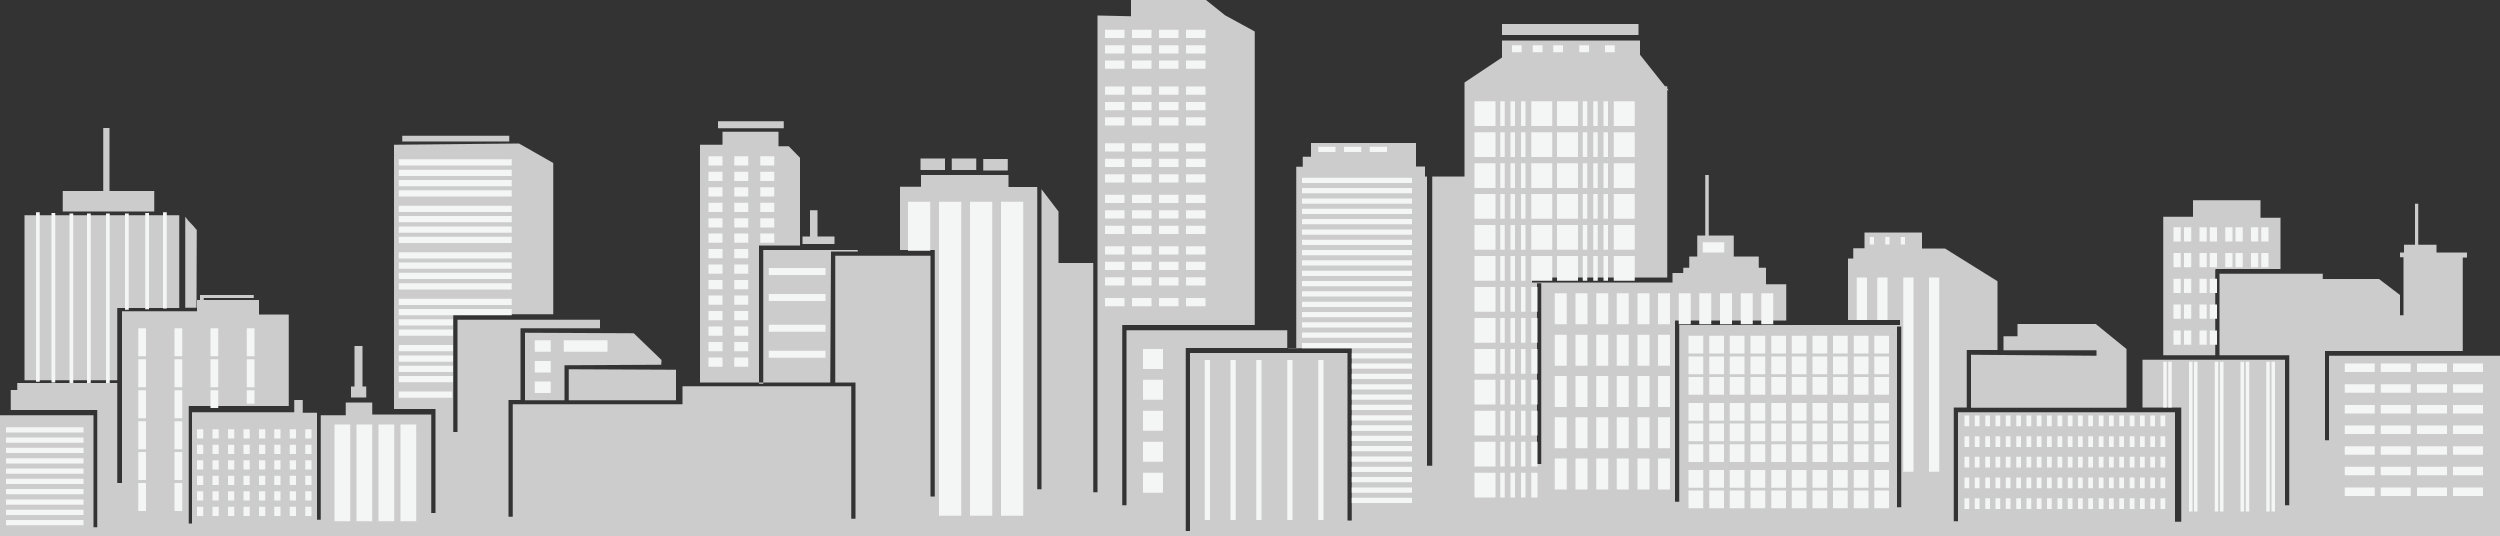 <svg xmlns="http://www.w3.org/2000/svg" viewBox="0 0 100 21.45"><rect x="0" y="0" width="100" height="21.45" fill="#333333" stroke="none"/><defs><style>.cls-1{fill:#ccc;}.cls-2{fill:#f4f5f5;}</style></defs><title>Asset 35</title><g id="Layer_2" data-name="Layer 2"><g id="layout"><polygon class="cls-1" points="21 16.01 22.58 16.01 22.58 14.61 22.6 14.61 26.45 14.59 26.46 14.4 25.35 13.33 21 13.31 21 16.01"/><polygon class="cls-1" points="14.65 15.46 14.5 15.46 14.5 13.84 14.18 13.84 14.18 15.46 14.04 15.46 14.04 15.9 14.65 15.9 14.65 15.46"/><polygon class="cls-1" points="22.75 16.01 27.04 16.01 27.04 14.79 22.75 14.77 22.75 16.01"/><polygon class="cls-1" points="83.86 14.23 78.84 14.19 78.84 16.31 85.06 16.31 85.06 13.96 83.83 12.96 80.7 12.96 80.7 13.45 80.14 13.45 80.14 14.01 83.86 14.01 83.86 14.23"/><path class="cls-1" d="M7.87,9.2c-.25-.31-.29-.29-.46-.53v3.64h.45Z"/><path class="cls-1" d="M33.24,10.06h1.07V10l-3.78,0v5.35h-.17l0-5.53H32c0-1.15,0-2.39,0-3.51l-.45-.46h-.41V5.27H28.9v.52H28V15.3h5.21Z"/><polygon class="cls-1" points="33.38 9.46 32.7 9.46 32.7 8.41 32.4 8.41 32.4 9.46 32.1 9.46 32.1 9.76 33.38 9.76 33.38 9.46"/><polygon class="cls-1" points="6.17 7.64 4.38 7.64 4.38 5.12 4.13 5.12 4.13 7.64 2.51 7.64 2.51 8.46 6.17 8.46 6.17 7.64"/><polygon class="cls-1" points="88.61 10.8 88.62 10.8 88.62 10.76 91.22 10.76 91.22 8.71 90.42 8.71 90.42 8.01 87.72 8.01 87.72 8.67 86.53 8.67 86.53 14.21 88.61 14.21 88.61 10.8"/><path class="cls-1" d="M100,14.23l-6.84,0v3.38H93l0-3.57h5.51V10.3h.17V10.1H97.46V9.79h-.73V8.15H96.6V9.79h-.44v.31H96v.19h.14v2.32H96v-.81l-.84-.64H92.91v-.21H88.78v3.26h2.79l0,6h-.17V14.39h-5.7v1.91h1.55v4.57H87V16.49H78.32v4.36h-.17V16.3h.52V14l1.23,0V11.25l-2.1-1.31h-.92V9.3H74.58v.63h-.45v.41h-.21V12.8H76V13H67.17v7.07H67l0-7.25h4.45V11.37h-.81l0-.66h-.29v-.45h-1V9.42h-1V7h-.14V9.42h-.32v.84h-.32v.45h-.24v.21h-.43v.38l-5.62,0V11.1h5.41V3.61h.05l-.05-.07V3.45H66.6l-1-1.26V1.62H60.08v.68l-1.5,1V7.06H57.29l0,11.57-.21,0V7.06H57v-.4h-.36V5.72h-4.2v.55h-.33v.4h-.26v7.26h2.22l0,6.89h-.17V14.12h-6.3v7.12h-.17V14h0v-.08h4.06v-.71l-6.43,0v7h-.17V13h5.3V1.26h0L49,.61,48.24,0h-3V.65L43.9.62V19.69h-.17V10.52H42.34V8.46l-.68-.89v12h-.17V7.48H40.34V7h-3.5v.47H36V10h1.39l0,9.86h-.17V10.23H33.41V15.3l.81,0v5.45h-.17v-5.3l-6.75,0v.72l-6.79,0v4.5h-.17V16h0l.48,0V13.13H24l0-.34-5.7,0v4.49h-.17V12.57h4l0-6.05-1.37-.78-5,.05,0,10.57h1.66v4.16h-.17V16.58l-2.36,0V16.1H13.83v.51h-1v4.18h-.15V16.51l-.57,0V16h-.34v.49l-4.09,0v4.45H7.55V16.24h4V12.58H10.36l0-.58h-.21v0h-2v-.08h2v-.12H8V12H7.88v.45h-3v6.87H4.69v-4h-4v.28H.43v.8H3.89l0,4.69H3.74V16.61H0v4.84H100ZM61.65,18.56h-.17V11.33h.17Zm14.4,1.73h-.17V13.06h.17Z"/><rect class="cls-1" x="51.52" y="13.92" width="0.34" height="0.01"/><polygon class="cls-1" points="4.69 15.21 4.69 12.32 7.17 12.32 7.17 8.61 0.98 8.61 0.98 15.21 4.69 15.21"/><rect class="cls-1" x="36.82" y="6.34" width="0.98" height="0.46"/><rect class="cls-1" x="28.72" y="4.85" width="2.63" height="0.28"/><rect class="cls-1" x="38.07" y="6.34" width="0.98" height="0.46"/><rect class="cls-1" x="39.33" y="6.36" width="0.98" height="0.46"/><rect class="cls-1" x="60.08" y="0.96" width="5.46" height="0.44"/><rect class="cls-2" x="1.44" y="8.49" width="0.15" height="6.78"/><rect class="cls-2" x="2.06" y="8.52" width="0.15" height="6.78"/><rect class="cls-2" x="3.48" y="8.54" width="0.15" height="6.78"/><rect class="cls-2" x="4.24" y="8.54" width="0.15" height="6.78"/><rect class="cls-2" x="5" y="8.54" width="0.15" height="3.85"/><rect class="cls-2" x="5.81" y="8.52" width="0.15" height="3.85"/><rect class="cls-2" x="6.52" y="8.49" width="0.15" height="3.85"/><rect class="cls-2" x="7.88" y="17.17" width="0.25" height="0.37"/><rect class="cls-2" x="8.5" y="17.17" width="0.25" height="0.37"/><rect class="cls-2" x="28.34" y="6.25" width="0.56" height="0.37"/><rect class="cls-2" x="30.41" y="6.25" width="0.56" height="0.37"/><rect class="cls-2" x="29.37" y="6.25" width="0.56" height="0.37"/><rect class="cls-2" x="28.34" y="6.87" width="0.56" height="0.37"/><rect class="cls-2" x="30.41" y="6.87" width="0.56" height="0.37"/><rect class="cls-2" x="29.37" y="6.87" width="0.56" height="0.37"/><rect class="cls-2" x="28.34" y="7.49" width="0.56" height="0.37"/><rect class="cls-2" x="30.41" y="7.49" width="0.56" height="0.37"/><rect class="cls-2" x="29.37" y="7.49" width="0.56" height="0.37"/><rect class="cls-2" x="28.34" y="8.11" width="0.56" height="0.37"/><rect class="cls-2" x="30.41" y="8.11" width="0.56" height="0.37"/><rect class="cls-2" x="29.37" y="8.11" width="0.56" height="0.37"/><rect class="cls-2" x="28.34" y="8.73" width="0.56" height="0.37"/><rect class="cls-2" x="30.41" y="8.73" width="0.56" height="0.37"/><rect class="cls-2" x="29.37" y="8.73" width="0.56" height="0.37"/><rect class="cls-2" x="28.34" y="9.34" width="0.56" height="0.37"/><rect class="cls-2" x="30.41" y="9.34" width="0.56" height="0.37"/><rect class="cls-2" x="29.37" y="9.34" width="0.56" height="0.37"/><rect class="cls-2" x="28.34" y="9.96" width="0.56" height="0.37"/><rect class="cls-2" x="29.37" y="9.96" width="0.56" height="0.37"/><rect class="cls-2" x="28.34" y="10.58" width="0.56" height="0.37"/><rect class="cls-2" x="29.37" y="10.58" width="0.56" height="0.37"/><rect class="cls-2" x="28.34" y="11.2" width="0.56" height="0.37"/><rect class="cls-2" x="29.37" y="11.2" width="0.56" height="0.37"/><rect class="cls-2" x="28.34" y="11.82" width="0.56" height="0.37"/><rect class="cls-2" x="29.37" y="11.82" width="0.56" height="0.37"/><rect class="cls-2" x="28.34" y="12.44" width="0.56" height="0.37"/><rect class="cls-2" x="29.37" y="12.44" width="0.56" height="0.37"/><rect class="cls-2" x="28.34" y="13.06" width="0.56" height="0.37"/><rect class="cls-2" x="29.37" y="13.06" width="0.56" height="0.37"/><rect class="cls-2" x="28.34" y="13.68" width="0.56" height="0.37"/><rect class="cls-2" x="29.37" y="13.68" width="0.56" height="0.37"/><rect class="cls-2" x="28.34" y="14.3" width="0.56" height="0.37"/><rect class="cls-2" x="29.37" y="14.3" width="0.56" height="0.37"/><rect class="cls-2" x="9.12" y="17.17" width="0.25" height="0.37"/><rect class="cls-2" x="9.74" y="17.17" width="0.25" height="0.37"/><rect class="cls-2" x="10.36" y="17.17" width="0.25" height="0.37"/><rect class="cls-2" x="10.97" y="17.17" width="0.25" height="0.37"/><rect class="cls-2" x="15.95" y="6.37" width="4.52" height="0.25"/><rect class="cls-2" x="15.95" y="6.79" width="4.52" height="0.25"/><rect class="cls-2" x="15.95" y="7.2" width="4.52" height="0.25"/><rect class="cls-2" x="15.95" y="7.61" width="4.52" height="0.25"/><rect class="cls-2" x="15.95" y="8.23" width="4.52" height="0.25"/><rect class="cls-2" x="15.95" y="8.64" width="4.52" height="0.25"/><rect class="cls-2" x="15.95" y="9.06" width="4.52" height="0.25"/><rect class="cls-2" x="15.95" y="9.47" width="4.52" height="0.25"/><rect class="cls-2" x="15.95" y="10.09" width="4.52" height="0.25"/><rect class="cls-2" x="15.95" y="10.5" width="4.52" height="0.25"/><rect class="cls-2" x="15.95" y="10.91" width="4.52" height="0.25"/><rect class="cls-2" x="15.95" y="11.33" width="4.52" height="0.25"/><rect class="cls-2" x="15.95" y="11.95" width="4.52" height="0.25"/><rect class="cls-2" x="15.95" y="12.36" width="4.52" height="0.25"/><rect class="cls-2" x="15.95" y="12.77" width="2.17" height="0.25"/><rect class="cls-2" x="15.95" y="13.18" width="2.17" height="0.25"/><rect class="cls-2" x="15.95" y="13.8" width="2.17" height="0.25"/><rect class="cls-2" x="15.95" y="14.22" width="2.17" height="0.25"/><rect class="cls-2" x="15.95" y="14.63" width="2.17" height="0.25"/><rect class="cls-2" x="15.95" y="15.04" width="2.17" height="0.25"/><rect class="cls-2" x="15.95" y="15.66" width="2.14" height="0.25"/><rect class="cls-2" x="11.59" y="17.17" width="0.25" height="0.37"/><rect class="cls-2" x="12.21" y="17.17" width="0.25" height="0.37"/><rect class="cls-2" x="7.88" y="17.79" width="0.25" height="0.37"/><rect class="cls-2" x="8.5" y="17.79" width="0.25" height="0.37"/><rect class="cls-2" x="9.12" y="17.79" width="0.25" height="0.37"/><rect class="cls-2" x="9.74" y="17.79" width="0.25" height="0.37"/><rect class="cls-2" x="10.36" y="17.79" width="0.25" height="0.37"/><rect class="cls-2" x="10.97" y="17.79" width="0.25" height="0.37"/><rect class="cls-2" x="11.59" y="17.79" width="0.25" height="0.37"/><rect class="cls-2" x="12.21" y="17.79" width="0.25" height="0.37"/><rect class="cls-2" x="7.88" y="18.41" width="0.25" height="0.37"/><rect class="cls-2" x="8.5" y="18.41" width="0.25" height="0.37"/><rect class="cls-2" x="9.12" y="18.41" width="0.25" height="0.37"/><rect class="cls-2" x="9.74" y="18.41" width="0.25" height="0.37"/><rect class="cls-2" x="10.36" y="18.41" width="0.25" height="0.37"/><rect class="cls-2" x="10.97" y="18.41" width="0.25" height="0.37"/><rect class="cls-2" x="11.59" y="18.41" width="0.25" height="0.37"/><rect class="cls-2" x="12.21" y="18.41" width="0.25" height="0.37"/><rect class="cls-2" x="7.88" y="19.03" width="0.25" height="0.37"/><rect class="cls-2" x="8.5" y="19.03" width="0.25" height="0.37"/><rect class="cls-2" x="9.12" y="19.03" width="0.25" height="0.37"/><rect class="cls-2" x="9.74" y="19.03" width="0.25" height="0.37"/><rect class="cls-2" x="10.36" y="19.03" width="0.25" height="0.37"/><rect class="cls-2" x="10.97" y="19.03" width="0.25" height="0.37"/><rect class="cls-2" x="11.59" y="19.03" width="0.25" height="0.37"/><rect class="cls-2" x="12.21" y="19.03" width="0.25" height="0.37"/><rect class="cls-2" x="7.88" y="19.65" width="0.25" height="0.37"/><rect class="cls-2" x="8.5" y="19.65" width="0.25" height="0.37"/><rect class="cls-2" x="9.12" y="19.65" width="0.25" height="0.37"/><rect class="cls-2" x="9.74" y="19.65" width="0.25" height="0.37"/><rect class="cls-2" x="10.36" y="19.65" width="0.25" height="0.37"/><rect class="cls-2" x="10.97" y="19.65" width="0.25" height="0.37"/><rect class="cls-2" x="11.59" y="19.65" width="0.25" height="0.37"/><rect class="cls-2" x="12.21" y="19.65" width="0.25" height="0.37"/><rect class="cls-2" x="7.88" y="20.27" width="0.25" height="0.37"/><rect class="cls-2" x="8.5" y="20.27" width="0.25" height="0.37"/><rect class="cls-2" x="9.12" y="20.27" width="0.25" height="0.37"/><rect class="cls-2" x="9.74" y="20.27" width="0.25" height="0.37"/><rect class="cls-2" x="10.36" y="20.27" width="0.25" height="0.37"/><rect class="cls-2" x="10.97" y="20.27" width="0.25" height="0.37"/><rect class="cls-2" x="11.59" y="20.27" width="0.25" height="0.37"/><rect class="cls-2" x="12.21" y="20.27" width="0.25" height="0.37"/><rect class="cls-2" x="2.78" y="8.54" width="0.15" height="6.78"/><rect class="cls-2" x="0.24" y="17.09" width="3.1" height="0.21"/><rect class="cls-2" x="0.24" y="17.5" width="3.1" height="0.21"/><rect class="cls-2" x="0.24" y="17.91" width="3.1" height="0.21"/><rect class="cls-2" x="0.24" y="18.33" width="3.1" height="0.21"/><rect class="cls-2" x="0.24" y="18.74" width="3.1" height="0.21"/><rect class="cls-2" x="0.24" y="19.15" width="3.1" height="0.21"/><rect class="cls-2" x="0.24" y="19.56" width="3.1" height="0.21"/><rect class="cls-2" x="0.24" y="19.98" width="3.1" height="0.21"/><rect class="cls-2" x="0.24" y="20.39" width="3.1" height="0.21"/><rect class="cls-2" x="0.24" y="20.8" width="3.1" height="0.21"/><rect class="cls-2" x="5.53" y="13.13" width="0.31" height="1.12"/><rect class="cls-2" x="5.53" y="14.37" width="0.31" height="1.12"/><rect class="cls-2" x="5.53" y="15.61" width="0.31" height="1.12"/><rect class="cls-2" x="5.53" y="16.85" width="0.31" height="1.12"/><rect class="cls-2" x="5.53" y="18.08" width="0.31" height="1.12"/><rect class="cls-2" x="5.53" y="19.32" width="0.31" height="1.12"/><rect class="cls-2" x="6.98" y="13.13" width="0.31" height="1.12"/><rect class="cls-2" x="6.98" y="14.37" width="0.31" height="1.12"/><rect class="cls-2" x="6.98" y="15.61" width="0.31" height="1.12"/><rect class="cls-2" x="6.98" y="16.85" width="0.31" height="1.12"/><rect class="cls-2" x="6.98" y="18.08" width="0.31" height="1.12"/><rect class="cls-2" x="6.98" y="19.32" width="0.31" height="1.12"/><rect class="cls-2" x="8.42" y="13.13" width="0.31" height="1.12"/><rect class="cls-2" x="8.42" y="14.37" width="0.31" height="1.12"/><rect class="cls-2" x="8.42" y="15.61" width="0.31" height="0.71"/><rect class="cls-2" x="9.87" y="13.13" width="0.31" height="1.12"/><rect class="cls-2" x="9.87" y="14.37" width="0.31" height="1.12"/><rect class="cls-2" x="9.87" y="15.61" width="0.31" height="0.54"/><rect class="cls-2" x="21.39" y="13.61" width="0.64" height="0.46"/><rect class="cls-2" x="21.39" y="14.44" width="0.64" height="0.46"/><rect class="cls-2" x="21.39" y="15.26" width="0.64" height="0.46"/><rect class="cls-2" x="22.55" y="13.61" width="1.75" height="0.46"/><rect class="cls-2" x="13.38" y="16.98" width="0.63" height="3.87"/><rect class="cls-2" x="15.14" y="16.98" width="0.63" height="3.87"/><rect class="cls-2" x="16.02" y="16.98" width="0.63" height="3.87"/><rect class="cls-2" x="14.26" y="16.98" width="0.63" height="3.87"/><rect class="cls-1" x="16.09" y="5.43" width="4.28" height="0.23"/><rect class="cls-2" x="30.75" y="10.72" width="2.27" height="0.28"/><rect class="cls-2" x="30.75" y="12.99" width="2.27" height="0.28"/><rect class="cls-2" x="30.75" y="11.76" width="2.27" height="0.28"/><rect class="cls-2" x="30.75" y="14.03" width="2.27" height="0.28"/><rect class="cls-2" x="40.04" y="8.07" width="0.89" height="12.56"/><rect class="cls-2" x="38.8" y="8.07" width="0.89" height="12.56"/><rect class="cls-2" x="37.56" y="8.07" width="0.89" height="12.56"/><rect class="cls-2" x="36.32" y="8.07" width="0.89" height="1.96"/><rect class="cls-2" x="44.2" y="1.19" width="0.78" height="0.33"/><rect class="cls-2" x="45.28" y="1.19" width="0.78" height="0.33"/><rect class="cls-2" x="46.36" y="1.19" width="0.78" height="0.33"/><rect class="cls-2" x="47.44" y="1.19" width="0.78" height="0.33"/><rect class="cls-2" x="44.2" y="1.81" width="0.78" height="0.33"/><rect class="cls-2" x="45.28" y="1.81" width="0.78" height="0.33"/><rect class="cls-2" x="46.36" y="1.81" width="0.78" height="0.33"/><rect class="cls-2" x="47.44" y="1.81" width="0.78" height="0.33"/><rect class="cls-2" x="44.2" y="2.42" width="0.78" height="0.33"/><rect class="cls-2" x="45.28" y="2.42" width="0.78" height="0.33"/><rect class="cls-2" x="46.36" y="2.42" width="0.78" height="0.33"/><rect class="cls-2" x="47.44" y="2.42" width="0.78" height="0.33"/><rect class="cls-2" x="44.2" y="3.46" width="0.78" height="0.33"/><rect class="cls-2" x="45.28" y="3.46" width="0.78" height="0.33"/><rect class="cls-2" x="46.36" y="3.46" width="0.78" height="0.33"/><rect class="cls-2" x="47.44" y="3.46" width="0.78" height="0.33"/><rect class="cls-2" x="44.2" y="4.08" width="0.78" height="0.33"/><rect class="cls-2" x="45.28" y="4.08" width="0.78" height="0.33"/><rect class="cls-2" x="46.36" y="4.08" width="0.78" height="0.33"/><rect class="cls-2" x="47.44" y="4.08" width="0.78" height="0.33"/><rect class="cls-2" x="44.2" y="4.69" width="0.78" height="0.33"/><rect class="cls-2" x="45.28" y="4.69" width="0.78" height="0.33"/><rect class="cls-2" x="46.36" y="4.69" width="0.78" height="0.33"/><rect class="cls-2" x="47.44" y="4.69" width="0.78" height="0.33"/><rect class="cls-2" x="44.2" y="5.73" width="0.78" height="0.33"/><rect class="cls-2" x="45.28" y="5.73" width="0.78" height="0.33"/><rect class="cls-2" x="46.36" y="5.73" width="0.78" height="0.33"/><rect class="cls-2" x="47.44" y="5.73" width="0.78" height="0.33"/><rect class="cls-2" x="44.2" y="6.35" width="0.78" height="0.33"/><rect class="cls-2" x="45.28" y="6.35" width="0.78" height="0.33"/><rect class="cls-2" x="46.36" y="6.35" width="0.78" height="0.33"/><rect class="cls-2" x="47.44" y="6.35" width="0.78" height="0.33"/><rect class="cls-2" x="44.2" y="6.97" width="0.78" height="0.33"/><rect class="cls-2" x="45.28" y="6.97" width="0.78" height="0.33"/><rect class="cls-2" x="46.36" y="6.97" width="0.78" height="0.33"/><rect class="cls-2" x="47.44" y="6.97" width="0.78" height="0.33"/><rect class="cls-2" x="44.2" y="7.79" width="0.78" height="0.33"/><rect class="cls-2" x="45.28" y="7.79" width="0.78" height="0.33"/><rect class="cls-2" x="46.36" y="7.79" width="0.78" height="0.33"/><rect class="cls-2" x="47.44" y="7.79" width="0.78" height="0.33"/><rect class="cls-2" x="44.2" y="8.41" width="0.78" height="0.33"/><rect class="cls-2" x="45.28" y="8.41" width="0.78" height="0.33"/><rect class="cls-2" x="46.36" y="8.41" width="0.78" height="0.33"/><rect class="cls-2" x="47.44" y="8.41" width="0.78" height="0.33"/><rect class="cls-2" x="44.2" y="9.03" width="0.78" height="0.33"/><rect class="cls-2" x="45.28" y="9.03" width="0.78" height="0.33"/><rect class="cls-2" x="46.36" y="9.03" width="0.78" height="0.33"/><rect class="cls-2" x="47.44" y="9.03" width="0.78" height="0.33"/><rect class="cls-2" x="44.2" y="9.85" width="0.78" height="0.33"/><rect class="cls-2" x="45.28" y="9.85" width="0.78" height="0.33"/><rect class="cls-2" x="46.36" y="9.85" width="0.78" height="0.33"/><rect class="cls-2" x="47.44" y="9.85" width="0.78" height="0.33"/><rect class="cls-2" x="44.2" y="10.47" width="0.78" height="0.33"/><rect class="cls-2" x="45.28" y="10.47" width="0.78" height="0.33"/><rect class="cls-2" x="46.36" y="10.47" width="0.78" height="0.33"/><rect class="cls-2" x="47.44" y="10.47" width="0.78" height="0.33"/><rect class="cls-2" x="44.2" y="11.09" width="0.78" height="0.33"/><rect class="cls-2" x="45.28" y="11.09" width="0.78" height="0.33"/><rect class="cls-2" x="46.36" y="11.09" width="0.78" height="0.33"/><rect class="cls-2" x="47.44" y="11.09" width="0.78" height="0.33"/><rect class="cls-2" x="44.2" y="11.92" width="0.78" height="0.33"/><rect class="cls-2" x="45.28" y="11.92" width="0.78" height="0.33"/><rect class="cls-2" x="46.36" y="11.92" width="0.78" height="0.33"/><rect class="cls-2" x="47.44" y="11.92" width="0.78" height="0.33"/><rect class="cls-2" x="52.73" y="5.87" width="0.69" height="0.21"/><rect class="cls-2" x="53.76" y="5.87" width="0.69" height="0.21"/><rect class="cls-2" x="54.79" y="5.87" width="0.69" height="0.21"/><rect class="cls-2" x="52.08" y="7.11" width="4.4" height="0.21"/><rect class="cls-2" x="52.08" y="7.52" width="4.4" height="0.21"/><rect class="cls-2" x="52.08" y="7.94" width="4.4" height="0.21"/><rect class="cls-2" x="52.08" y="8.35" width="4.4" height="0.21"/><rect class="cls-2" x="52.08" y="8.76" width="4.4" height="0.21"/><rect class="cls-2" x="52.08" y="9.18" width="4.4" height="0.21"/><rect class="cls-2" x="52.08" y="9.59" width="4.4" height="0.21"/><rect class="cls-2" x="52.08" y="10" width="4.4" height="0.21"/><rect class="cls-2" x="52.08" y="10.41" width="4.4" height="0.21"/><rect class="cls-2" x="52.08" y="10.83" width="4.4" height="0.21"/><rect class="cls-2" x="52.08" y="11.65" width="4.4" height="0.21"/><rect class="cls-2" x="52.08" y="11.24" width="4.4" height="0.21"/><rect class="cls-2" x="52.08" y="12.07" width="4.4" height="0.21"/><rect class="cls-2" x="52.08" y="12.48" width="4.4" height="0.21"/><rect class="cls-2" x="52.08" y="12.89" width="4.4" height="0.21"/><rect class="cls-2" x="52.08" y="13.3" width="4.4" height="0.21"/><rect class="cls-2" x="54.07" y="14.13" width="2.41" height="0.21"/><rect class="cls-2" x="52.08" y="13.72" width="4.4" height="0.21"/><rect class="cls-2" x="54.07" y="14.54" width="2.41" height="0.21"/><rect class="cls-2" x="54.07" y="14.95" width="2.41" height="0.21"/><rect class="cls-2" x="54.07" y="15.37" width="2.41" height="0.21"/><rect class="cls-2" x="54.07" y="15.78" width="2.41" height="0.21"/><rect class="cls-2" x="54.07" y="16.19" width="2.41" height="0.21"/><rect class="cls-2" x="54.07" y="16.61" width="2.41" height="0.21"/><rect class="cls-2" x="54.07" y="17.02" width="2.41" height="0.21"/><rect class="cls-2" x="54.07" y="17.02" width="2.41" height="0.21"/><rect class="cls-2" x="54.07" y="17.43" width="2.41" height="0.21"/><rect class="cls-2" x="54.07" y="17.84" width="2.41" height="0.21"/><rect class="cls-2" x="54.07" y="18.26" width="2.41" height="0.21"/><rect class="cls-2" x="54.07" y="18.67" width="2.41" height="0.21"/><rect class="cls-2" x="54.07" y="19.08" width="2.41" height="0.21"/><rect class="cls-2" x="54.07" y="19.5" width="2.41" height="0.21"/><rect class="cls-2" x="54.07" y="19.91" width="2.41" height="0.21"/><rect class="cls-2" x="58.98" y="4.05" width="0.84" height="0.99"/><rect class="cls-2" x="61.25" y="4.05" width="0.84" height="0.99"/><rect class="cls-2" x="60.01" y="4.05" width="0.18" height="0.99"/><rect class="cls-2" x="60.42" y="4.05" width="0.18" height="0.99"/><rect class="cls-2" x="60.84" y="4.05" width="0.18" height="0.99"/><rect class="cls-2" x="62.28" y="4.05" width="0.84" height="0.99"/><rect class="cls-2" x="64.55" y="4.05" width="0.84" height="0.99"/><rect class="cls-2" x="63.31" y="4.05" width="0.18" height="0.99"/><rect class="cls-2" x="63.73" y="4.05" width="0.18" height="0.99"/><rect class="cls-2" x="64.14" y="4.05" width="0.18" height="0.99"/><rect class="cls-2" x="58.98" y="5.29" width="0.84" height="0.99"/><rect class="cls-2" x="61.25" y="5.29" width="0.84" height="0.99"/><rect class="cls-2" x="60.01" y="5.29" width="0.18" height="0.99"/><rect class="cls-2" x="60.42" y="5.29" width="0.18" height="0.99"/><rect class="cls-2" x="60.84" y="5.29" width="0.18" height="0.99"/><rect class="cls-2" x="62.28" y="5.29" width="0.84" height="0.99"/><rect class="cls-2" x="64.55" y="5.29" width="0.84" height="0.99"/><rect class="cls-2" x="63.31" y="5.29" width="0.18" height="0.99"/><rect class="cls-2" x="63.73" y="5.29" width="0.18" height="0.99"/><rect class="cls-2" x="64.14" y="5.29" width="0.18" height="0.99"/><rect class="cls-2" x="58.98" y="6.53" width="0.84" height="0.99"/><rect class="cls-2" x="61.25" y="6.53" width="0.84" height="0.99"/><rect class="cls-2" x="60.01" y="6.53" width="0.18" height="0.99"/><rect class="cls-2" x="60.42" y="6.53" width="0.18" height="0.99"/><rect class="cls-2" x="60.84" y="6.53" width="0.18" height="0.99"/><rect class="cls-2" x="62.28" y="6.53" width="0.84" height="0.99"/><rect class="cls-2" x="64.55" y="6.53" width="0.84" height="0.99"/><rect class="cls-2" x="63.31" y="6.53" width="0.18" height="0.99"/><rect class="cls-2" x="63.73" y="6.53" width="0.18" height="0.99"/><rect class="cls-2" x="64.14" y="6.53" width="0.18" height="0.99"/><rect class="cls-2" x="58.98" y="7.76" width="0.84" height="0.99"/><rect class="cls-2" x="61.25" y="7.76" width="0.84" height="0.99"/><rect class="cls-2" x="60.01" y="7.76" width="0.18" height="0.99"/><rect class="cls-2" x="60.42" y="7.76" width="0.18" height="0.99"/><rect class="cls-2" x="60.84" y="7.76" width="0.18" height="0.99"/><rect class="cls-2" x="62.28" y="7.76" width="0.84" height="0.99"/><rect class="cls-2" x="64.55" y="7.76" width="0.84" height="0.99"/><rect class="cls-2" x="63.31" y="7.76" width="0.18" height="0.99"/><rect class="cls-2" x="63.73" y="7.76" width="0.18" height="0.99"/><rect class="cls-2" x="64.14" y="7.76" width="0.18" height="0.99"/><rect class="cls-2" x="58.98" y="9" width="0.84" height="0.99"/><rect class="cls-2" x="61.25" y="9" width="0.84" height="0.99"/><rect class="cls-2" x="60.01" y="9" width="0.18" height="0.99"/><rect class="cls-2" x="60.42" y="9" width="0.18" height="0.99"/><rect class="cls-2" x="60.84" y="9" width="0.18" height="0.99"/><rect class="cls-2" x="62.28" y="9" width="0.84" height="0.99"/><rect class="cls-2" x="64.55" y="9" width="0.84" height="0.99"/><rect class="cls-2" x="63.31" y="9" width="0.18" height="0.99"/><rect class="cls-2" x="63.73" y="9" width="0.18" height="0.99"/><rect class="cls-2" x="64.14" y="9" width="0.18" height="0.99"/><rect class="cls-2" x="58.98" y="10.24" width="0.84" height="0.99"/><rect class="cls-2" x="61.25" y="10.24" width="0.84" height="0.99"/><rect class="cls-2" x="60.01" y="10.24" width="0.18" height="0.99"/><rect class="cls-2" x="60.42" y="10.24" width="0.18" height="0.99"/><rect class="cls-2" x="60.84" y="10.24" width="0.18" height="0.99"/><rect class="cls-2" x="62.28" y="10.24" width="0.84" height="0.99"/><rect class="cls-2" x="64.55" y="10.24" width="0.84" height="0.99"/><rect class="cls-2" x="63.31" y="10.24" width="0.18" height="0.99"/><rect class="cls-2" x="63.73" y="10.24" width="0.18" height="0.99"/><rect class="cls-2" x="64.14" y="10.24" width="0.18" height="0.99"/><rect class="cls-2" x="58.98" y="11.48" width="0.84" height="0.99"/><rect class="cls-2" x="61.25" y="11.48" width="0.25" height="0.99"/><rect class="cls-2" x="60.01" y="11.48" width="0.18" height="0.99"/><rect class="cls-2" x="60.42" y="11.48" width="0.18" height="0.99"/><rect class="cls-2" x="60.84" y="11.48" width="0.18" height="0.99"/><rect class="cls-2" x="58.98" y="12.72" width="0.84" height="0.99"/><rect class="cls-2" x="61.25" y="12.72" width="0.25" height="0.99"/><rect class="cls-2" x="60.01" y="12.72" width="0.18" height="0.99"/><rect class="cls-2" x="60.42" y="12.72" width="0.18" height="0.99"/><rect class="cls-2" x="60.84" y="12.72" width="0.18" height="0.99"/><rect class="cls-2" x="58.98" y="13.96" width="0.84" height="0.99"/><rect class="cls-2" x="61.25" y="13.96" width="0.25" height="0.99"/><rect class="cls-2" x="60.01" y="13.96" width="0.18" height="0.99"/><rect class="cls-2" x="60.42" y="13.96" width="0.18" height="0.99"/><rect class="cls-2" x="60.84" y="13.96" width="0.18" height="0.99"/><rect class="cls-2" x="58.98" y="15.19" width="0.84" height="0.99"/><rect class="cls-2" x="61.25" y="15.19" width="0.25" height="0.99"/><rect class="cls-2" x="60.01" y="15.19" width="0.18" height="0.99"/><rect class="cls-2" x="60.42" y="15.19" width="0.18" height="0.99"/><rect class="cls-2" x="60.84" y="15.19" width="0.18" height="0.99"/><rect class="cls-2" x="58.98" y="16.43" width="0.84" height="0.99"/><rect class="cls-2" x="61.25" y="16.43" width="0.25" height="0.99"/><rect class="cls-2" x="60.01" y="16.43" width="0.18" height="0.99"/><rect class="cls-2" x="60.42" y="16.43" width="0.18" height="0.99"/><rect class="cls-2" x="60.84" y="16.43" width="0.18" height="0.99"/><rect class="cls-2" x="58.98" y="17.67" width="0.84" height="0.99"/><rect class="cls-2" x="61.25" y="17.67" width="0.25" height="0.99"/><rect class="cls-2" x="60.01" y="17.67" width="0.18" height="0.99"/><rect class="cls-2" x="60.42" y="17.67" width="0.18" height="0.99"/><rect class="cls-2" x="60.84" y="17.67" width="0.18" height="0.99"/><rect class="cls-2" x="58.98" y="18.91" width="0.84" height="0.99"/><rect class="cls-2" x="61.25" y="18.91" width="0.25" height="0.99"/><rect class="cls-2" x="60.01" y="18.91" width="0.18" height="0.99"/><rect class="cls-2" x="60.42" y="18.91" width="0.18" height="0.99"/><rect class="cls-2" x="60.84" y="18.91" width="0.18" height="0.99"/><rect class="cls-2" x="67.54" y="13.43" width="0.59" height="0.71"/><rect class="cls-2" x="68.37" y="13.43" width="0.59" height="0.71"/><rect class="cls-2" x="69.19" y="13.43" width="0.59" height="0.71"/><rect class="cls-2" x="70.02" y="13.43" width="0.59" height="0.71"/><rect class="cls-2" x="70.85" y="13.43" width="0.59" height="0.71"/><rect class="cls-2" x="71.67" y="13.43" width="0.59" height="0.71"/><rect class="cls-2" x="72.5" y="13.43" width="0.59" height="0.71"/><rect class="cls-2" x="73.32" y="13.43" width="0.59" height="0.71"/><rect class="cls-2" x="74.15" y="13.43" width="0.59" height="0.71"/><rect class="cls-2" x="74.97" y="13.43" width="0.59" height="0.71"/><rect class="cls-2" x="67.54" y="14.26" width="0.59" height="0.71"/><rect class="cls-2" x="68.37" y="14.26" width="0.59" height="0.71"/><rect class="cls-2" x="69.19" y="14.26" width="0.59" height="0.71"/><rect class="cls-2" x="70.02" y="14.26" width="0.59" height="0.71"/><rect class="cls-2" x="70.85" y="14.26" width="0.59" height="0.71"/><rect class="cls-2" x="71.67" y="14.26" width="0.59" height="0.71"/><rect class="cls-2" x="72.5" y="14.26" width="0.59" height="0.71"/><rect class="cls-2" x="73.32" y="14.26" width="0.59" height="0.71"/><rect class="cls-2" x="74.15" y="14.26" width="0.59" height="0.71"/><rect class="cls-2" x="74.97" y="14.26" width="0.59" height="0.71"/><rect class="cls-2" x="67.54" y="15.08" width="0.59" height="0.71"/><rect class="cls-2" x="68.37" y="15.08" width="0.59" height="0.71"/><rect class="cls-2" x="69.19" y="15.08" width="0.59" height="0.71"/><rect class="cls-2" x="70.02" y="15.08" width="0.59" height="0.71"/><rect class="cls-2" x="70.85" y="15.08" width="0.59" height="0.71"/><rect class="cls-2" x="71.67" y="15.08" width="0.59" height="0.71"/><rect class="cls-2" x="72.5" y="15.08" width="0.59" height="0.71"/><rect class="cls-2" x="73.32" y="15.08" width="0.59" height="0.71"/><rect class="cls-2" x="74.15" y="15.08" width="0.59" height="0.71"/><rect class="cls-2" x="74.97" y="15.08" width="0.59" height="0.71"/><rect class="cls-2" x="67.54" y="16.12" width="0.59" height="0.71"/><rect class="cls-2" x="68.37" y="16.12" width="0.59" height="0.71"/><rect class="cls-2" x="69.19" y="16.12" width="0.59" height="0.71"/><rect class="cls-2" x="70.02" y="16.12" width="0.59" height="0.71"/><rect class="cls-2" x="70.85" y="16.12" width="0.59" height="0.71"/><rect class="cls-2" x="71.67" y="16.12" width="0.59" height="0.71"/><rect class="cls-2" x="72.5" y="16.12" width="0.59" height="0.71"/><rect class="cls-2" x="73.32" y="16.12" width="0.59" height="0.71"/><rect class="cls-2" x="74.15" y="16.12" width="0.59" height="0.71"/><rect class="cls-2" x="74.97" y="16.12" width="0.59" height="0.71"/><rect class="cls-2" x="67.54" y="16.94" width="0.59" height="0.71"/><rect class="cls-2" x="68.37" y="16.94" width="0.59" height="0.71"/><rect class="cls-2" x="69.19" y="16.94" width="0.59" height="0.71"/><rect class="cls-2" x="70.02" y="16.94" width="0.59" height="0.71"/><rect class="cls-2" x="70.85" y="16.94" width="0.59" height="0.71"/><rect class="cls-2" x="71.67" y="16.94" width="0.59" height="0.71"/><rect class="cls-2" x="72.5" y="16.94" width="0.59" height="0.71"/><rect class="cls-2" x="73.32" y="16.94" width="0.59" height="0.71"/><rect class="cls-2" x="74.15" y="16.94" width="0.59" height="0.71"/><rect class="cls-2" x="74.97" y="16.94" width="0.59" height="0.71"/><rect class="cls-2" x="67.54" y="17.77" width="0.59" height="0.71"/><rect class="cls-2" x="68.37" y="17.77" width="0.59" height="0.71"/><rect class="cls-2" x="69.19" y="17.77" width="0.59" height="0.71"/><rect class="cls-2" x="70.02" y="17.77" width="0.59" height="0.71"/><rect class="cls-2" x="70.85" y="17.77" width="0.59" height="0.71"/><rect class="cls-2" x="71.67" y="17.77" width="0.59" height="0.71"/><rect class="cls-2" x="72.5" y="17.77" width="0.59" height="0.71"/><rect class="cls-2" x="73.32" y="17.77" width="0.59" height="0.71"/><rect class="cls-2" x="74.15" y="17.77" width="0.59" height="0.71"/><rect class="cls-2" x="74.97" y="17.77" width="0.59" height="0.71"/><rect class="cls-2" x="67.54" y="18.8" width="0.59" height="0.71"/><rect class="cls-2" x="68.37" y="18.8" width="0.59" height="0.71"/><rect class="cls-2" x="69.19" y="18.8" width="0.59" height="0.71"/><rect class="cls-2" x="70.02" y="18.8" width="0.59" height="0.71"/><rect class="cls-2" x="70.85" y="18.8" width="0.59" height="0.71"/><rect class="cls-2" x="71.67" y="18.8" width="0.59" height="0.71"/><rect class="cls-2" x="72.5" y="18.8" width="0.59" height="0.71"/><rect class="cls-2" x="73.32" y="18.8" width="0.59" height="0.71"/><rect class="cls-2" x="74.15" y="18.8" width="0.59" height="0.71"/><rect class="cls-2" x="74.97" y="18.8" width="0.59" height="0.71"/><rect class="cls-2" x="67.54" y="19.62" width="0.59" height="0.71"/><rect class="cls-2" x="68.37" y="19.62" width="0.59" height="0.71"/><rect class="cls-2" x="69.19" y="19.62" width="0.59" height="0.71"/><rect class="cls-2" x="70.02" y="19.62" width="0.59" height="0.71"/><rect class="cls-2" x="70.85" y="19.62" width="0.59" height="0.71"/><rect class="cls-2" x="71.67" y="19.62" width="0.59" height="0.71"/><rect class="cls-2" x="72.5" y="19.62" width="0.59" height="0.71"/><rect class="cls-2" x="73.32" y="19.62" width="0.59" height="0.71"/><rect class="cls-2" x="74.15" y="19.62" width="0.59" height="0.71"/><rect class="cls-2" x="74.97" y="19.62" width="0.59" height="0.71"/><rect class="cls-2" x="62.19" y="11.73" width="0.48" height="1.24"/><rect class="cls-2" x="63.02" y="11.73" width="0.48" height="1.24"/><rect class="cls-2" x="63.85" y="11.73" width="0.48" height="1.24"/><rect class="cls-2" x="64.67" y="11.73" width="0.48" height="1.24"/><rect class="cls-2" x="65.5" y="11.73" width="0.48" height="1.24"/><rect class="cls-2" x="66.32" y="11.73" width="0.48" height="1.24"/><rect class="cls-2" x="62.19" y="13.39" width="0.48" height="1.24"/><rect class="cls-2" x="63.02" y="13.39" width="0.48" height="1.24"/><rect class="cls-2" x="63.85" y="13.39" width="0.48" height="1.24"/><rect class="cls-2" x="64.67" y="13.39" width="0.48" height="1.24"/><rect class="cls-2" x="65.5" y="13.39" width="0.48" height="1.24"/><rect class="cls-2" x="66.32" y="13.39" width="0.48" height="1.24"/><rect class="cls-2" x="62.19" y="15.04" width="0.48" height="1.24"/><rect class="cls-2" x="63.02" y="15.04" width="0.48" height="1.24"/><rect class="cls-2" x="63.85" y="15.04" width="0.48" height="1.24"/><rect class="cls-2" x="64.67" y="15.04" width="0.48" height="1.24"/><rect class="cls-2" x="65.5" y="15.04" width="0.48" height="1.24"/><rect class="cls-2" x="66.32" y="15.04" width="0.48" height="1.24"/><rect class="cls-2" x="62.19" y="16.69" width="0.48" height="1.24"/><rect class="cls-2" x="63.02" y="16.69" width="0.48" height="1.24"/><rect class="cls-2" x="63.85" y="16.69" width="0.48" height="1.24"/><rect class="cls-2" x="64.67" y="16.69" width="0.48" height="1.24"/><rect class="cls-2" x="65.5" y="16.69" width="0.48" height="1.24"/><rect class="cls-2" x="66.32" y="16.69" width="0.48" height="1.24"/><rect class="cls-2" x="62.19" y="18.34" width="0.48" height="1.24"/><rect class="cls-2" x="63.02" y="18.34" width="0.48" height="1.24"/><rect class="cls-2" x="63.85" y="18.34" width="0.48" height="1.24"/><rect class="cls-2" x="64.67" y="18.34" width="0.48" height="1.24"/><rect class="cls-2" x="65.5" y="18.34" width="0.48" height="1.24"/><rect class="cls-2" x="66.32" y="18.34" width="0.48" height="1.24"/><rect class="cls-2" x="67.15" y="11.73" width="0.48" height="1.24"/><rect class="cls-2" x="67.97" y="11.73" width="0.48" height="1.24"/><rect class="cls-2" x="68.8" y="11.73" width="0.48" height="1.24"/><rect class="cls-2" x="69.63" y="11.73" width="0.48" height="1.24"/><rect class="cls-2" x="70.45" y="11.73" width="0.48" height="1.24"/><rect class="cls-2" x="78.58" y="16.62" width="0.19" height="0.43"/><rect class="cls-2" x="78.99" y="16.62" width="0.19" height="0.43"/><rect class="cls-2" x="79.41" y="16.62" width="0.19" height="0.43"/><rect class="cls-2" x="79.82" y="16.62" width="0.19" height="0.43"/><rect class="cls-2" x="80.23" y="16.62" width="0.19" height="0.43"/><rect class="cls-2" x="80.65" y="16.62" width="0.19" height="0.43"/><rect class="cls-2" x="81.06" y="16.62" width="0.19" height="0.43"/><rect class="cls-2" x="81.47" y="16.62" width="0.19" height="0.43"/><rect class="cls-2" x="81.88" y="16.62" width="0.19" height="0.43"/><rect class="cls-2" x="82.3" y="16.62" width="0.19" height="0.43"/><rect class="cls-2" x="82.71" y="16.62" width="0.19" height="0.43"/><rect class="cls-2" x="83.12" y="16.62" width="0.19" height="0.43"/><rect class="cls-2" x="83.53" y="16.62" width="0.19" height="0.43"/><rect class="cls-2" x="83.95" y="16.62" width="0.19" height="0.43"/><rect class="cls-2" x="84.36" y="16.62" width="0.19" height="0.43"/><rect class="cls-2" x="84.77" y="16.62" width="0.19" height="0.43"/><rect class="cls-2" x="85.19" y="16.62" width="0.19" height="0.43"/><rect class="cls-2" x="85.6" y="16.62" width="0.19" height="0.43"/><rect class="cls-2" x="86.01" y="16.62" width="0.19" height="0.43"/><rect class="cls-2" x="86.42" y="16.62" width="0.19" height="0.43"/><rect class="cls-2" x="78.58" y="17.45" width="0.19" height="0.43"/><rect class="cls-2" x="78.99" y="17.45" width="0.19" height="0.43"/><rect class="cls-2" x="79.41" y="17.45" width="0.19" height="0.43"/><rect class="cls-2" x="79.82" y="17.45" width="0.19" height="0.43"/><rect class="cls-2" x="80.23" y="17.45" width="0.19" height="0.43"/><rect class="cls-2" x="80.65" y="17.45" width="0.19" height="0.43"/><rect class="cls-2" x="81.06" y="17.45" width="0.19" height="0.43"/><rect class="cls-2" x="81.47" y="17.45" width="0.19" height="0.43"/><rect class="cls-2" x="81.88" y="17.45" width="0.19" height="0.43"/><rect class="cls-2" x="82.3" y="17.45" width="0.19" height="0.43"/><rect class="cls-2" x="82.71" y="17.45" width="0.19" height="0.43"/><rect class="cls-2" x="83.12" y="17.45" width="0.19" height="0.43"/><rect class="cls-2" x="83.53" y="17.45" width="0.19" height="0.43"/><rect class="cls-2" x="83.95" y="17.45" width="0.19" height="0.43"/><rect class="cls-2" x="84.36" y="17.45" width="0.19" height="0.43"/><rect class="cls-2" x="84.77" y="17.45" width="0.19" height="0.43"/><rect class="cls-2" x="85.19" y="17.45" width="0.19" height="0.43"/><rect class="cls-2" x="85.6" y="17.45" width="0.19" height="0.43"/><rect class="cls-2" x="86.01" y="17.45" width="0.19" height="0.43"/><rect class="cls-2" x="86.42" y="17.45" width="0.19" height="0.43"/><rect class="cls-2" x="78.58" y="18.27" width="0.19" height="0.43"/><rect class="cls-2" x="78.99" y="18.27" width="0.19" height="0.43"/><rect class="cls-2" x="79.41" y="18.27" width="0.19" height="0.43"/><rect class="cls-2" x="79.82" y="18.27" width="0.19" height="0.43"/><rect class="cls-2" x="80.23" y="18.27" width="0.19" height="0.43"/><rect class="cls-2" x="80.65" y="18.27" width="0.19" height="0.43"/><rect class="cls-2" x="81.06" y="18.27" width="0.19" height="0.43"/><rect class="cls-2" x="81.47" y="18.27" width="0.19" height="0.43"/><rect class="cls-2" x="81.88" y="18.27" width="0.19" height="0.43"/><rect class="cls-2" x="82.3" y="18.27" width="0.19" height="0.43"/><rect class="cls-2" x="82.71" y="18.27" width="0.19" height="0.43"/><rect class="cls-2" x="83.12" y="18.27" width="0.19" height="0.43"/><rect class="cls-2" x="83.53" y="18.27" width="0.19" height="0.43"/><rect class="cls-2" x="83.95" y="18.27" width="0.19" height="0.43"/><rect class="cls-2" x="84.36" y="18.27" width="0.19" height="0.43"/><rect class="cls-2" x="84.77" y="18.27" width="0.19" height="0.43"/><rect class="cls-2" x="85.19" y="18.27" width="0.19" height="0.43"/><rect class="cls-2" x="85.6" y="18.27" width="0.19" height="0.43"/><rect class="cls-2" x="86.01" y="18.27" width="0.19" height="0.43"/><rect class="cls-2" x="86.42" y="18.27" width="0.19" height="0.43"/><rect class="cls-2" x="78.58" y="19.1" width="0.19" height="0.43"/><rect class="cls-2" x="78.99" y="19.1" width="0.19" height="0.43"/><rect class="cls-2" x="79.41" y="19.1" width="0.19" height="0.43"/><rect class="cls-2" x="79.82" y="19.1" width="0.19" height="0.43"/><rect class="cls-2" x="80.23" y="19.1" width="0.19" height="0.43"/><rect class="cls-2" x="80.65" y="19.1" width="0.19" height="0.43"/><rect class="cls-2" x="81.06" y="19.1" width="0.19" height="0.43"/><rect class="cls-2" x="81.47" y="19.1" width="0.19" height="0.43"/><rect class="cls-2" x="81.88" y="19.1" width="0.19" height="0.43"/><rect class="cls-2" x="82.3" y="19.1" width="0.19" height="0.43"/><rect class="cls-2" x="82.71" y="19.1" width="0.19" height="0.43"/><rect class="cls-2" x="83.12" y="19.1" width="0.19" height="0.43"/><rect class="cls-2" x="83.53" y="19.1" width="0.19" height="0.43"/><rect class="cls-2" x="83.95" y="19.1" width="0.19" height="0.43"/><rect class="cls-2" x="84.36" y="19.1" width="0.19" height="0.43"/><rect class="cls-2" x="84.77" y="19.1" width="0.19" height="0.43"/><rect class="cls-2" x="85.19" y="19.1" width="0.19" height="0.43"/><rect class="cls-2" x="85.6" y="19.1" width="0.19" height="0.43"/><rect class="cls-2" x="86.01" y="19.1" width="0.19" height="0.43"/><rect class="cls-2" x="86.42" y="19.1" width="0.19" height="0.43"/><rect class="cls-2" x="78.58" y="19.93" width="0.19" height="0.43"/><rect class="cls-2" x="78.99" y="19.93" width="0.19" height="0.43"/><rect class="cls-2" x="79.41" y="19.93" width="0.19" height="0.43"/><rect class="cls-2" x="79.82" y="19.93" width="0.19" height="0.43"/><rect class="cls-2" x="80.23" y="19.93" width="0.19" height="0.43"/><rect class="cls-2" x="80.65" y="19.93" width="0.19" height="0.43"/><rect class="cls-2" x="81.06" y="19.93" width="0.19" height="0.43"/><rect class="cls-2" x="81.47" y="19.93" width="0.19" height="0.43"/><rect class="cls-2" x="81.88" y="19.93" width="0.19" height="0.43"/><rect class="cls-2" x="82.3" y="19.93" width="0.19" height="0.43"/><rect class="cls-2" x="82.71" y="19.93" width="0.19" height="0.43"/><rect class="cls-2" x="83.12" y="19.93" width="0.19" height="0.43"/><rect class="cls-2" x="83.53" y="19.93" width="0.19" height="0.43"/><rect class="cls-2" x="83.95" y="19.93" width="0.19" height="0.43"/><rect class="cls-2" x="84.36" y="19.93" width="0.19" height="0.43"/><rect class="cls-2" x="84.77" y="19.93" width="0.19" height="0.43"/><rect class="cls-2" x="85.19" y="19.93" width="0.19" height="0.43"/><rect class="cls-2" x="85.6" y="19.93" width="0.19" height="0.43"/><rect class="cls-2" x="86.01" y="19.93" width="0.19" height="0.43"/><rect class="cls-2" x="86.42" y="19.93" width="0.19" height="0.43"/><rect class="cls-2" x="48.19" y="14.4" width="0.21" height="6.4"/><rect class="cls-2" x="49.22" y="14.4" width="0.21" height="6.4"/><rect class="cls-2" x="50.25" y="14.4" width="0.21" height="6.4"/><rect class="cls-2" x="51.49" y="14.4" width="0.21" height="6.4"/><rect class="cls-2" x="52.73" y="14.4" width="0.21" height="6.4"/><rect class="cls-2" x="45.72" y="13.96" width="0.8" height="0.8"/><rect class="cls-2" x="45.72" y="15.19" width="0.8" height="0.8"/><rect class="cls-2" x="45.72" y="16.43" width="0.8" height="0.8"/><rect class="cls-2" x="45.72" y="17.67" width="0.8" height="0.8"/><rect class="cls-2" x="45.72" y="18.91" width="0.8" height="0.8"/><rect class="cls-2" x="77.16" y="11.1" width="0.41" height="7.77"/><rect class="cls-2" x="76.13" y="11.1" width="0.41" height="7.77"/><rect class="cls-2" x="75.09" y="11.1" width="0.41" height="1.7"/><rect class="cls-2" x="74.27" y="11.1" width="0.41" height="1.7"/><rect class="cls-2" x="90.86" y="14.47" width="0.14" height="5.99"/><rect class="cls-2" x="90.65" y="14.47" width="0.14" height="5.99"/><rect class="cls-2" x="89.83" y="14.47" width="0.14" height="5.99"/><rect class="cls-2" x="89.62" y="14.47" width="0.14" height="5.99"/><rect class="cls-2" x="88.8" y="14.47" width="0.14" height="5.99"/><rect class="cls-2" x="88.59" y="14.47" width="0.14" height="5.99"/><rect class="cls-2" x="87.76" y="14.47" width="0.14" height="5.99"/><rect class="cls-2" x="87.56" y="14.47" width="0.14" height="5.99"/><rect class="cls-2" x="86.73" y="14.47" width="0.14" height="1.83"/><rect class="cls-2" x="86.53" y="14.47" width="0.14" height="1.83"/><rect class="cls-2" x="93.79" y="14.54" width="1.2" height="0.34"/><rect class="cls-2" x="95.23" y="14.54" width="1.2" height="0.34"/><rect class="cls-2" x="96.68" y="14.54" width="1.2" height="0.34"/><rect class="cls-2" x="98.12" y="14.54" width="1.2" height="0.34"/><rect class="cls-2" x="93.79" y="15.37" width="1.2" height="0.34"/><rect class="cls-2" x="95.23" y="15.37" width="1.2" height="0.34"/><rect class="cls-2" x="96.68" y="15.37" width="1.2" height="0.34"/><rect class="cls-2" x="98.12" y="15.37" width="1.2" height="0.34"/><rect class="cls-2" x="93.79" y="16.2" width="1.2" height="0.34"/><rect class="cls-2" x="95.23" y="16.2" width="1.2" height="0.34"/><rect class="cls-2" x="96.68" y="16.2" width="1.2" height="0.34"/><rect class="cls-2" x="98.12" y="16.2" width="1.2" height="0.34"/><rect class="cls-2" x="93.79" y="17.02" width="1.2" height="0.34"/><rect class="cls-2" x="95.23" y="17.02" width="1.2" height="0.34"/><rect class="cls-2" x="96.68" y="17.02" width="1.2" height="0.34"/><rect class="cls-2" x="98.12" y="17.02" width="1.2" height="0.34"/><rect class="cls-2" x="93.79" y="17.85" width="1.2" height="0.34"/><rect class="cls-2" x="95.23" y="17.85" width="1.2" height="0.34"/><rect class="cls-2" x="96.68" y="17.85" width="1.2" height="0.34"/><rect class="cls-2" x="98.12" y="17.85" width="1.2" height="0.34"/><rect class="cls-2" x="93.79" y="18.67" width="1.2" height="0.34"/><rect class="cls-2" x="95.23" y="18.67" width="1.2" height="0.34"/><rect class="cls-2" x="96.68" y="18.67" width="1.2" height="0.34"/><rect class="cls-2" x="98.12" y="18.67" width="1.2" height="0.34"/><rect class="cls-2" x="93.79" y="19.5" width="1.2" height="0.34"/><rect class="cls-2" x="95.23" y="19.5" width="1.2" height="0.34"/><rect class="cls-2" x="96.68" y="19.5" width="1.2" height="0.34"/><rect class="cls-2" x="98.12" y="19.5" width="1.2" height="0.34"/><rect class="cls-2" x="60.48" y="1.81" width="0.39" height="0.28"/><rect class="cls-2" x="61.31" y="1.81" width="0.39" height="0.28"/><rect class="cls-2" x="62.13" y="1.81" width="0.39" height="0.28"/><rect class="cls-2" x="63.17" y="1.81" width="0.39" height="0.28"/><rect class="cls-2" x="64.2" y="1.81" width="0.39" height="0.28"/><rect class="cls-2" x="68.11" y="9.69" width="0.86" height="0.41"/><rect class="cls-2" x="74.79" y="9.48" width="0.17" height="0.3"/><rect class="cls-2" x="75.41" y="9.48" width="0.17" height="0.3"/><rect class="cls-2" x="76.03" y="9.48" width="0.17" height="0.3"/><rect class="cls-2" x="86.94" y="9.09" width="0.29" height="0.57"/><rect class="cls-2" x="87.36" y="9.09" width="0.29" height="0.57"/><rect class="cls-2" x="87.98" y="9.09" width="0.29" height="0.57"/><rect class="cls-2" x="88.39" y="9.09" width="0.29" height="0.57"/><rect class="cls-2" x="89.01" y="9.09" width="0.29" height="0.57"/><rect class="cls-2" x="89.42" y="9.09" width="0.29" height="0.57"/><rect class="cls-2" x="90.04" y="9.09" width="0.29" height="0.57"/><rect class="cls-2" x="90.45" y="9.09" width="0.29" height="0.57"/><rect class="cls-2" x="86.94" y="10.12" width="0.29" height="0.57"/><rect class="cls-2" x="87.36" y="10.12" width="0.29" height="0.57"/><rect class="cls-2" x="87.98" y="10.12" width="0.29" height="0.57"/><rect class="cls-2" x="88.39" y="10.12" width="0.29" height="0.57"/><rect class="cls-2" x="89.01" y="10.12" width="0.29" height="0.57"/><rect class="cls-2" x="89.42" y="10.12" width="0.29" height="0.57"/><rect class="cls-2" x="90.04" y="10.12" width="0.29" height="0.57"/><rect class="cls-2" x="90.45" y="10.12" width="0.29" height="0.57"/><rect class="cls-2" x="86.94" y="11.15" width="0.29" height="0.57"/><rect class="cls-2" x="87.36" y="11.15" width="0.29" height="0.57"/><rect class="cls-2" x="87.98" y="11.15" width="0.29" height="0.57"/><rect class="cls-2" x="88.39" y="11.15" width="0.29" height="0.57"/><rect class="cls-2" x="86.94" y="12.18" width="0.29" height="0.57"/><rect class="cls-2" x="87.36" y="12.18" width="0.29" height="0.57"/><rect class="cls-2" x="87.98" y="12.18" width="0.29" height="0.57"/><rect class="cls-2" x="88.39" y="12.18" width="0.29" height="0.57"/><rect class="cls-2" x="86.94" y="13.22" width="0.29" height="0.57"/><rect class="cls-2" x="87.36" y="13.22" width="0.29" height="0.57"/><rect class="cls-2" x="87.98" y="13.22" width="0.29" height="0.57"/><rect class="cls-2" x="88.39" y="13.22" width="0.29" height="0.57"/></g></g></svg>